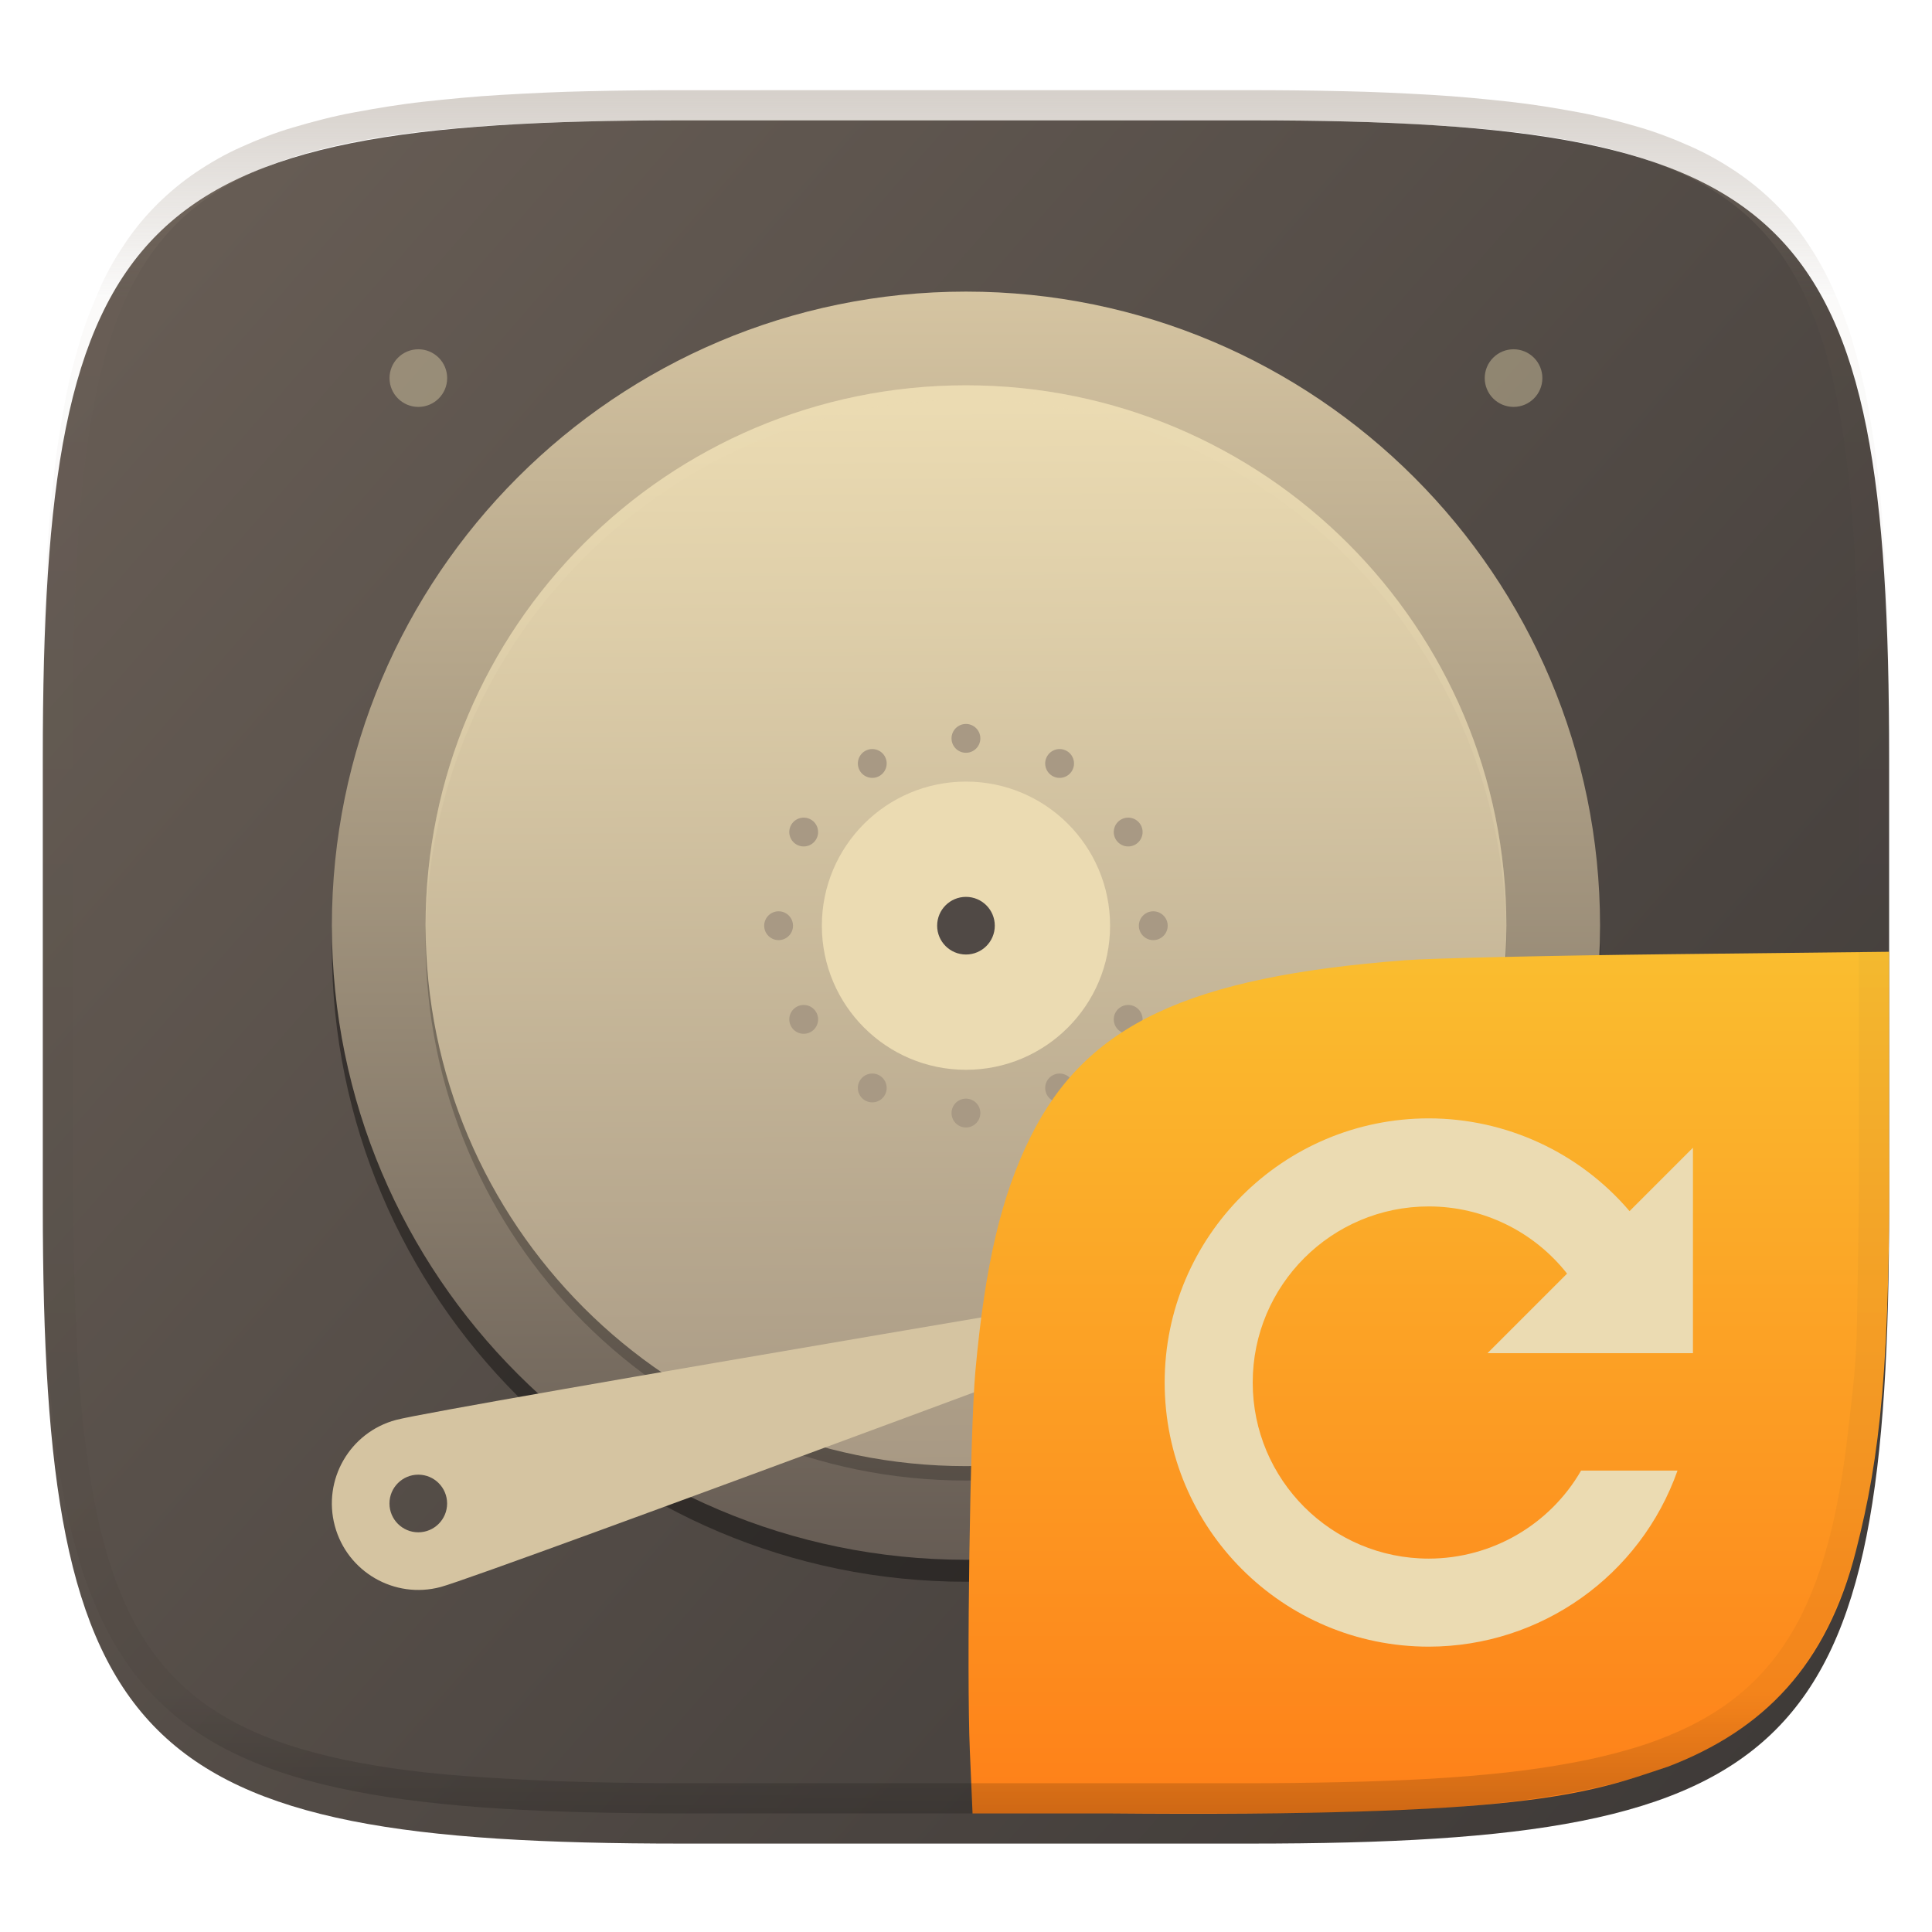 <svg width="256" height="256" style="isolation:isolate" version="1.1" xmlns="http://www.w3.org/2000/svg">
  <g filter="url(#a)">
    <linearGradient id="b" x1="-2.0437e-5" x2="1" y1=".187" y2="1" gradientTransform="matrix(244.65,0,0,228.34,5.676,11.947)" gradientUnits="userSpaceOnUse">
      <stop stop-color="#665c54" offset="0"/>
      <stop stop-color="#3c3836" offset="1"/>
    </linearGradient>
    <path d="m165.68 11.947c72.707 0 84.639 12.053 84.639 84.544v59.251c0 72.561-11.932 84.543-84.639 84.543h-75.37c-72.294 0-84.639-11.982-84.639-84.543v-59.251c0-72.491 12.329-84.544 84.639-84.544z" fill="url(#b)"/>
  </g>
  <defs>
    <filter id="a" x="-.042" y="-.045" width="1.084" height="1.108" color-interpolation-filters="sRGB">
      <feGaussianBlur in="SourceGraphic" stdDeviation="4.294"/>
      <feOffset dy="4" result="pf_100_offsetBlur"/>
      <feFlood flood-opacity=".4"/>
      <feComposite in2="pf_100_offsetBlur" operator="in" result="pf_100_dropShadow"/>
      <feBlend in="SourceGraphic" in2="pf_100_dropShadow"/>
    </filter>
    <filter id="IFhwPeHn75qMBbGmBdc4frxyS2Ranois" x="-.061" y="-.061" width="1.123" height="1.123" color-interpolation-filters="sRGB">
      <feGaussianBlur stdDeviation="4.294"/>
    </filter>
    <linearGradient id="_lgradient_26" x1=".5" x2=".5" y2="1" gradientTransform="matrix(168.04 0 0 168.04 45 42.333)" gradientUnits="userSpaceOnUse">
      <stop stop-color="#d5c4a1" offset="0"/>
      <stop stop-color="#665c54" offset="1"/>
    </linearGradient>
    <linearGradient id="_lgradient_27" x1=".565" x2=".56" y1="1" y2=".018" gradientTransform="matrix(143.21 0 0 143.21 57.412 54.745)" gradientUnits="userSpaceOnUse">
      <stop stop-color="#a89984" offset="0"/>
      <stop stop-color="#ebdbb2" offset="1"/>
    </linearGradient>
    <filter id="SZjG2dOTD35CZHp5UvJHRmrN1mVQNfpM" x="-.077" y="-.234" width="1.155" height="1.558" color-interpolation-filters="sRGB">
      <feGaussianBlur in="SourceGraphic" stdDeviation="4.294"/>
      <feOffset dx="0" dy="4" result="pf_100_offsetBlur"/>
      <feFlood flood-opacity=".4"/>
      <feComposite in2="pf_100_offsetBlur" operator="in" result="pf_100_dropShadow"/>
      <feBlend in="SourceGraphic" in2="pf_100_dropShadow"/>
    </filter>
    <linearGradient id="_lgradient_47" x1=".5" x2=".5" y1="1" gradientTransform="matrix(121.98 0 0 114.14 128.7 126.45)" gradientUnits="userSpaceOnUse">
      <stop stop-color="#fe8019" offset="0"/>
      <stop stop-color="#fabd2f" offset="1"/>
    </linearGradient>
  </defs>
  <g transform="translate(-1.024 -3.691)" style="isolation:isolate">
    <g filter="url(#IFhwPeHn75qMBbGmBdc4frxyS2Ranois)" opacity=".4">
      <path d="m129.02 45.243c-46.403 0-84.019 37.616-84.019 84.018 0 46.403 37.616 84.019 84.019 84.019 46.402 0 84.018-37.616 84.018-84.019 0-46.402-37.616-84.018-84.018-84.018z"/>
    </g>
    <path d="m45 126.35c0 46.371 37.648 84.019 84.019 84.019s84.019-37.648 84.019-84.019-37.648-84.019-84.019-84.019-84.019 37.648-84.019 84.019z" fill="url(#_lgradient_26)"/>
    <g opacity=".2">
      <path d="m129.02 199.87c-39.548 0-71.607-32.059-71.607-71.607 0-39.547 32.059-71.606 71.607-71.606 39.547 0 71.606 32.059 71.606 71.606 0 39.548-32.059 71.607-71.606 71.607z"/>
    </g>
    <path d="m129.02 197.96c-39.548 0-71.607-32.06-71.607-71.607s32.059-71.607 71.607-71.607c39.547 0 71.606 32.06 71.606 71.607s-32.059 71.607-71.606 71.607z" fill="url(#_lgradient_27)"/>
    <path d="m114.95 105.81c-0.527-0.913-0.214-2.082 0.699-2.609s2.082-0.214 2.609 0.699 0.214 2.082-0.699 2.609-2.082 0.214-2.609-0.699zm24.823 42.996c-0.527-0.913-0.214-2.082 0.699-2.609s2.082-0.214 2.609 0.699 0.214 2.082-0.699 2.609-2.082 0.214-2.609-0.699zm-33.21-33.211c-0.913-0.527-1.226-1.696-0.699-2.609s1.696-1.226 2.609-0.699 1.226 1.696 0.699 2.609-1.696 1.226-2.609 0.699zm42.996 24.824c-0.913-0.527-1.226-1.696-0.699-2.609s1.696-1.226 2.609-0.699 1.226 1.696 0.699 2.609-1.696 1.226-2.609 0.699zm-45.367-12.156c-1.054 0-1.91-0.856-1.91-1.91s0.856-1.91 1.91-1.91 1.91 0.856 1.91 1.91-0.856 1.91-1.91 1.91zm49.647 0c-1.054 0-1.91-0.856-1.91-1.91s0.856-1.91 1.91-1.91 1.91 0.856 1.91 1.91-0.856 1.91-1.91 1.91zm-45.366 12.156c-0.913 0.527-2.082 0.214-2.609-0.699s-0.214-2.082 0.699-2.609 2.082-0.214 2.609 0.699 0.214 2.082-0.699 2.609zm42.996-24.824c-0.913 0.527-2.082 0.214-2.609-0.699s-0.214-2.082 0.699-2.609 2.082-0.214 2.609 0.699 0.214 2.082-0.699 2.609zm-33.211 33.211c-0.527 0.913-1.696 1.226-2.609 0.699s-1.226-1.696-0.699-2.609 1.696-1.226 2.609-0.699 1.226 1.696 0.699 2.609zm24.823-42.996c-0.527 0.913-1.696 1.226-2.609 0.699s-1.226-1.696-0.699-2.609 1.696-1.226 2.609-0.699 1.226 1.696 0.699 2.609zm-12.155 45.367c0 1.054-0.856 1.91-1.91 1.91s-1.91-0.856-1.91-1.91 0.856-1.91 1.91-1.91 1.91 0.856 1.91 1.91zm0-49.648c0 1.054-0.856 1.91-1.91 1.91s-1.91-0.856-1.91-1.91 0.856-1.91 1.91-1.91 1.91 0.856 1.91 1.91z" fill="#a89984" fill-rule="evenodd"/>
    <circle cx="129.02" cy="126.35" r="19.095" fill="#ebdbb2" vector-effect="non-scaling-stroke"/>
    <circle cx="129.02" cy="126.35" r="3.819" fill="#504945" vector-effect="non-scaling-stroke"/>
    <g filter="url(#SZjG2dOTD35CZHp5UvJHRmrN1mVQNfpM)">
      <path d="m178.19 166.29s-112.66 42.048-118.77 43.685c-6.112 1.638-12.394-1.989-14.032-8.101-1.637-6.112 1.99-12.394 8.102-14.032s124.7-21.552 124.7-21.552zm-125.56 32.621c0-2.108 1.711-3.819 3.819-3.819s3.819 1.711 3.819 3.819-1.711 3.819-3.819 3.819-3.819-1.711-3.819-3.819z" fill="#d5c4a1" fill-rule="evenodd"/>
    </g>
    <g opacity=".2">
      <path d="m129.02 54.745c-39.548 0-71.607 32.06-71.607 71.607 0 0.32 0.02 0.635 0.024 0.955 0.514-39.106 32.356-70.652 71.583-70.652s71.069 31.546 71.582 70.652c4e-3 -0.32 0.025-0.635 0.025-0.955 0-39.547-32.06-71.607-71.607-71.607z" fill="#ebdbb2"/>
    </g>
    <g opacity=".4">
      <path d="m56.457 49.971c-1.013 0-1.984 0.403-2.7 1.119-0.717 0.716-1.119 1.688-1.119 2.7 0 2.11 1.71 3.819 3.819 3.819s3.819-1.709 3.819-3.819c0-1.012-0.402-1.984-1.118-2.7-0.717-0.716-1.688-1.119-2.701-1.119zm145.12 0c-1.013 0-1.984 0.403-2.7 1.119-0.717 0.716-1.119 1.688-1.119 2.7 0 1.013 0.402 1.985 1.119 2.701 0.716 0.716 1.687 1.118 2.7 1.118 2.109 0 3.819-1.709 3.819-3.819 0-1.012-0.402-1.984-1.118-2.7-0.717-0.716-1.688-1.119-2.701-1.119zm0 145.12c-1.013 0-1.984 0.403-2.7 1.119-0.717 0.716-1.119 1.688-1.119 2.7 0 1.013 0.402 1.985 1.119 2.701 0.716 0.716 1.687 1.118 2.7 1.118 2.109 0 3.819-1.709 3.819-3.819 0-2.109-1.71-3.819-3.819-3.819z" fill="#ebdbb2"/>
    </g>
  </g>
  <g transform="translate(-.366 -.33)" style="isolation:isolate">
    <path d="m221.38 234.42c-10.897 3.679-18.865 6.688-74.442 6.192h-17.704l-0.36-8.325c-0.436-10.089 0.023-42.429 0.732-50.237 1.285-14.148 3.44-23.312 7.313-31.086 7.396-14.848 20.832-21.186 49.599-23.396 3.463-0.266 19.316-0.628 35.231-0.804l28.935-0.32-7e-3 24.171c0.234 30.303-1.195 42.804-4.367 55.122-3.855 15.266-12.267 23.842-24.93 28.683" fill="url(#_lgradient_47)"/>
    <path d="m189.69 148.52c-19.329 0-35 15.67-35 35s15.671 35 35 35c14.818-0.017 28.018-9.363 32.957-23.333h-12.775c-4.164 7.211-11.855 11.657-20.182 11.667-12.886 0-23.333-10.447-23.333-23.334 0-12.886 10.447-23.333 23.333-23.333 7.148 4e-3 13.9 3.285 18.321 8.902l-10.543 10.542h27.222v-27.222l-8.4 8.401c-6.643-7.79-16.362-12.28-26.6-12.29z" fill="#ebdbb2"/>
  </g>
  <g transform="translate(-.012 -.003)" opacity=".4">
    <linearGradient id="c" x1=".517" x2=".517" y2="1" gradientTransform="matrix(244.65,0,0,228.34,5.68,11.95)" gradientUnits="userSpaceOnUse">
      <stop stop-color="#928374" offset="0"/>
      <stop stop-color="#928374" stop-opacity=".098" offset=".125"/>
      <stop stop-opacity=".098" offset=".925"/>
      <stop stop-opacity=".498" offset="1"/>
    </linearGradient>
    <path d="m165.07 11.951c4.328-0.01 8.656 0.04 12.984 0.138 3.875 0.078 7.744 0.259 11.62 0.485 3.453 0.196 6.888 0.533 10.33 0.906 3.06 0.335 6.089 0.834 9.119 1.394 2.713 0.5 5.353 1.181 8 1.957 2.398 0.697 4.754 1.61 7.032 2.634 2.112 0.941 4.043 2.044 5.963 3.332 1.841 1.24 3.6 2.701 5.174 4.265 1.565 1.569 2.886 3.163 4.128 4.999 1.286 1.917 2.409 3.871 3.36 5.974 1.021 2.275 1.919 4.577 2.628 6.968 0.777 2.644 1.478 5.327 1.979 8.037 0.562 3.025 1.063 6.06 1.399 9.118 0.374 3.439 0.709 6.849 0.906 10.297 0.226 3.861 0.422 7.739 0.511 11.6 0.088 4.323 0.138 8.646 0.128 12.96v58.21c0.01 4.324-0.04 8.637-0.128 12.96-0.085 3.867-0.288 7.733-0.511 11.595-0.197 3.449-0.538 6.947-0.912 10.38-0.336 3.061-0.829 6.032-1.391 9.06-0.502 2.707-1.187 5.346-1.963 7.987-0.707 2.391-1.567 4.626-2.589 6.9-0.95 2.105-2.162 4.229-3.451 6.145-1.239 1.838-2.538 3.39-4.105 4.957-1.575 1.564-3.412 3.071-5.253 4.311-1.92 1.288-3.861 2.37-5.973 3.311-2.35 1.074-4.574 1.872-6.932 2.584-2.678 0.817-5.293 1.417-7.976 1.948-3.031 0.566-6.051 1.061-9.117 1.392-3.504 0.409-6.82 0.684-10.336 0.904-3.875 0.226-7.789 0.4-11.665 0.488-4.328 0.088-8.631 0.151-12.959 0.141h-74.126c-4.328 0.01-8.657-0.054-12.985-0.142-3.905-0.096-7.745-0.247-11.628-0.491-3.494-0.219-7.045-0.515-10.452-0.928-3.187-0.377-5.934-0.794-8.995-1.39-2.833-0.561-5.342-1.164-7.946-1.957-2.429-0.732-4.811-1.627-7.052-2.655-2.139-0.979-4.062-2.063-5.998-3.373-1.841-1.24-3.514-2.65-5.089-4.213-1.568-1.567-2.906-3.179-4.145-5.016-1.288-1.916-2.402-3.833-3.352-5.938-1.022-2.274-1.924-4.524-2.631-6.914-0.776-2.641-1.498-5.305-2-8.012-0.562-3.028-1.094-6.109-1.43-9.17-0.374-3.434-0.726-6.846-0.923-10.295-0.223-3.861-0.422-7.743-0.507-11.61-0.092-4.319-0.135-8.64-0.128-12.96v-58.21c-0.01-4.314 0.04-8.637 0.128-12.96 0.089-3.86 0.28-7.735 0.506-11.596 0.197-3.448 0.549-6.857 0.923-10.296 0.335-3.055 0.873-6.164 1.434-9.19 0.501-2.71 1.181-5.226 1.958-7.87 0.709-2.39 1.755-4.987 2.776-7.261 0.952-2.104 1.963-3.8 3.25-5.717 1.242-1.836 2.594-3.46 4.159-5.03 1.575-1.564 3.327-3.021 5.168-4.261 1.92-1.288 3.824-2.385 5.936-3.326 2.278-1.024 4.543-1.924 6.941-2.62 2.647-0.776 5.274-1.476 7.987-1.976 3.032-0.561 6.138-1.085 9.203-1.421 3.443-0.373 6.84-0.713 10.293-0.909 3.875-0.226 7.733-0.415 11.609-0.493 4.328-0.098 8.662-0.146 12.991-0.136zm0.01 4.009c4.298-0.01 8.597 0.039 12.895 0.127 3.827 0.089 7.647 0.269 11.474 0.485 3.383 0.197 6.772 0.439 10.136 0.812 2.971 0.315 5.939 0.749 8.87 1.299 2.581 0.473 5.106 1.072 7.624 1.81 2.219 0.649 4.413 1.456 6.523 2.403 1.905 0.853 3.718 1.854 5.453 3.015 1.625 1.093 3.157 2.35 4.541 3.735 1.386 1.385 2.637 2.898 3.738 4.519 1.16 1.727 2.174 3.547 3.03 5.443 0.945 2.108 1.747 4.278 2.4 6.494 0.742 2.511 1.352 5.059 1.829 7.634 0.54 2.928 0.974 5.875 1.298 8.842 0.374 3.36 0.65 6.73 0.846 10.11 0.217 3.822 0.374 7.634 0.453 11.456 0.088 4.293 0.137 8.577 0.137 12.87v58.212c0 4.293-0.049 8.577-0.137 12.87-0.082 3.821-0.055 7.643-0.275 11.459-0.196 3.38-0.65 6.747-1.024 10.117-0.325 2.959-0.757 5.905-1.298 8.832-0.477 2.575-1.088 5.123-1.83 7.634-0.652 2.217-1.454 4.386-2.4 6.494-0.854 1.897-1.868 3.718-3.03 5.443-1.098 1.626-2.349 3.143-3.737 4.53-1.388 1.378-2.903 2.621-4.525 3.713-1.734 1.161-3.564 2.173-5.469 3.026-2.108 0.951-4.28 1.752-6.501 2.397-2.518 0.738-5.072 1.345-7.653 1.818-2.931 0.55-5.883 0.982-8.854 1.306-3.364 0.364-6.756 0.649-10.139 0.836-3.827 0.216-7.678 0.36-11.505 0.439-4.298 0.098-8.572 0.15-12.87 0.15h-74.146c-4.298 0-8.598-0.054-12.896-0.151-3.829-0.082-7.658-0.262-11.482-0.481-3.383-0.19-6.759-0.425-10.127-0.793-2.97-0.322-5.926-0.757-8.863-1.306-2.581-0.473-5.135-1.08-7.653-1.818-2.221-0.645-4.367-1.432-6.475-2.383-1.905-0.853-3.755-1.872-5.489-3.033-1.622-1.092-3.143-2.342-4.53-3.72-1.388-1.386-2.64-2.903-3.738-4.529-1.162-1.725-2.176-3.546-3.03-5.443-0.946-2.108-1.748-4.277-2.4-6.494-0.742-2.511-1.352-5.059-1.829-7.634-0.541-2.927-0.974-5.873-1.298-8.832-0.374-3.37-0.65-6.74-0.846-10.12-0.22-3.816-0.371-7.635-0.453-11.456-0.09-4.289-0.136-8.58-0.137-12.87v-58.212c0-4.293 0.049-8.577 0.137-12.87 0.079-3.822 0.236-7.634 0.453-11.456 0.197-3.38 0.472-6.75 0.846-10.11 0.324-2.967 0.757-5.914 1.298-8.842 0.477-2.575 1.091-5.138 1.833-7.649 0.653-2.216 1.452-4.371 2.397-6.479 0.856-1.896 1.87-3.716 3.03-5.443 1.1-1.621 2.352-3.135 3.737-4.52 1.385-1.384 2.9-2.631 4.525-3.723 1.734-1.161 3.564-2.173 5.469-3.026 2.11-0.947 4.282-1.748 6.501-2.397 2.518-0.738 5.072-1.345 7.653-1.818 2.931-0.55 5.892-0.982 8.863-1.297 3.364-0.373 6.743-0.646 10.126-0.843 3.824-0.214 7.655-0.367 11.484-0.454 4.298-0.088 8.597-0.137 12.895-0.127z" fill="url(#c)" fill-rule="evenodd"/>
  </g>
</svg>
